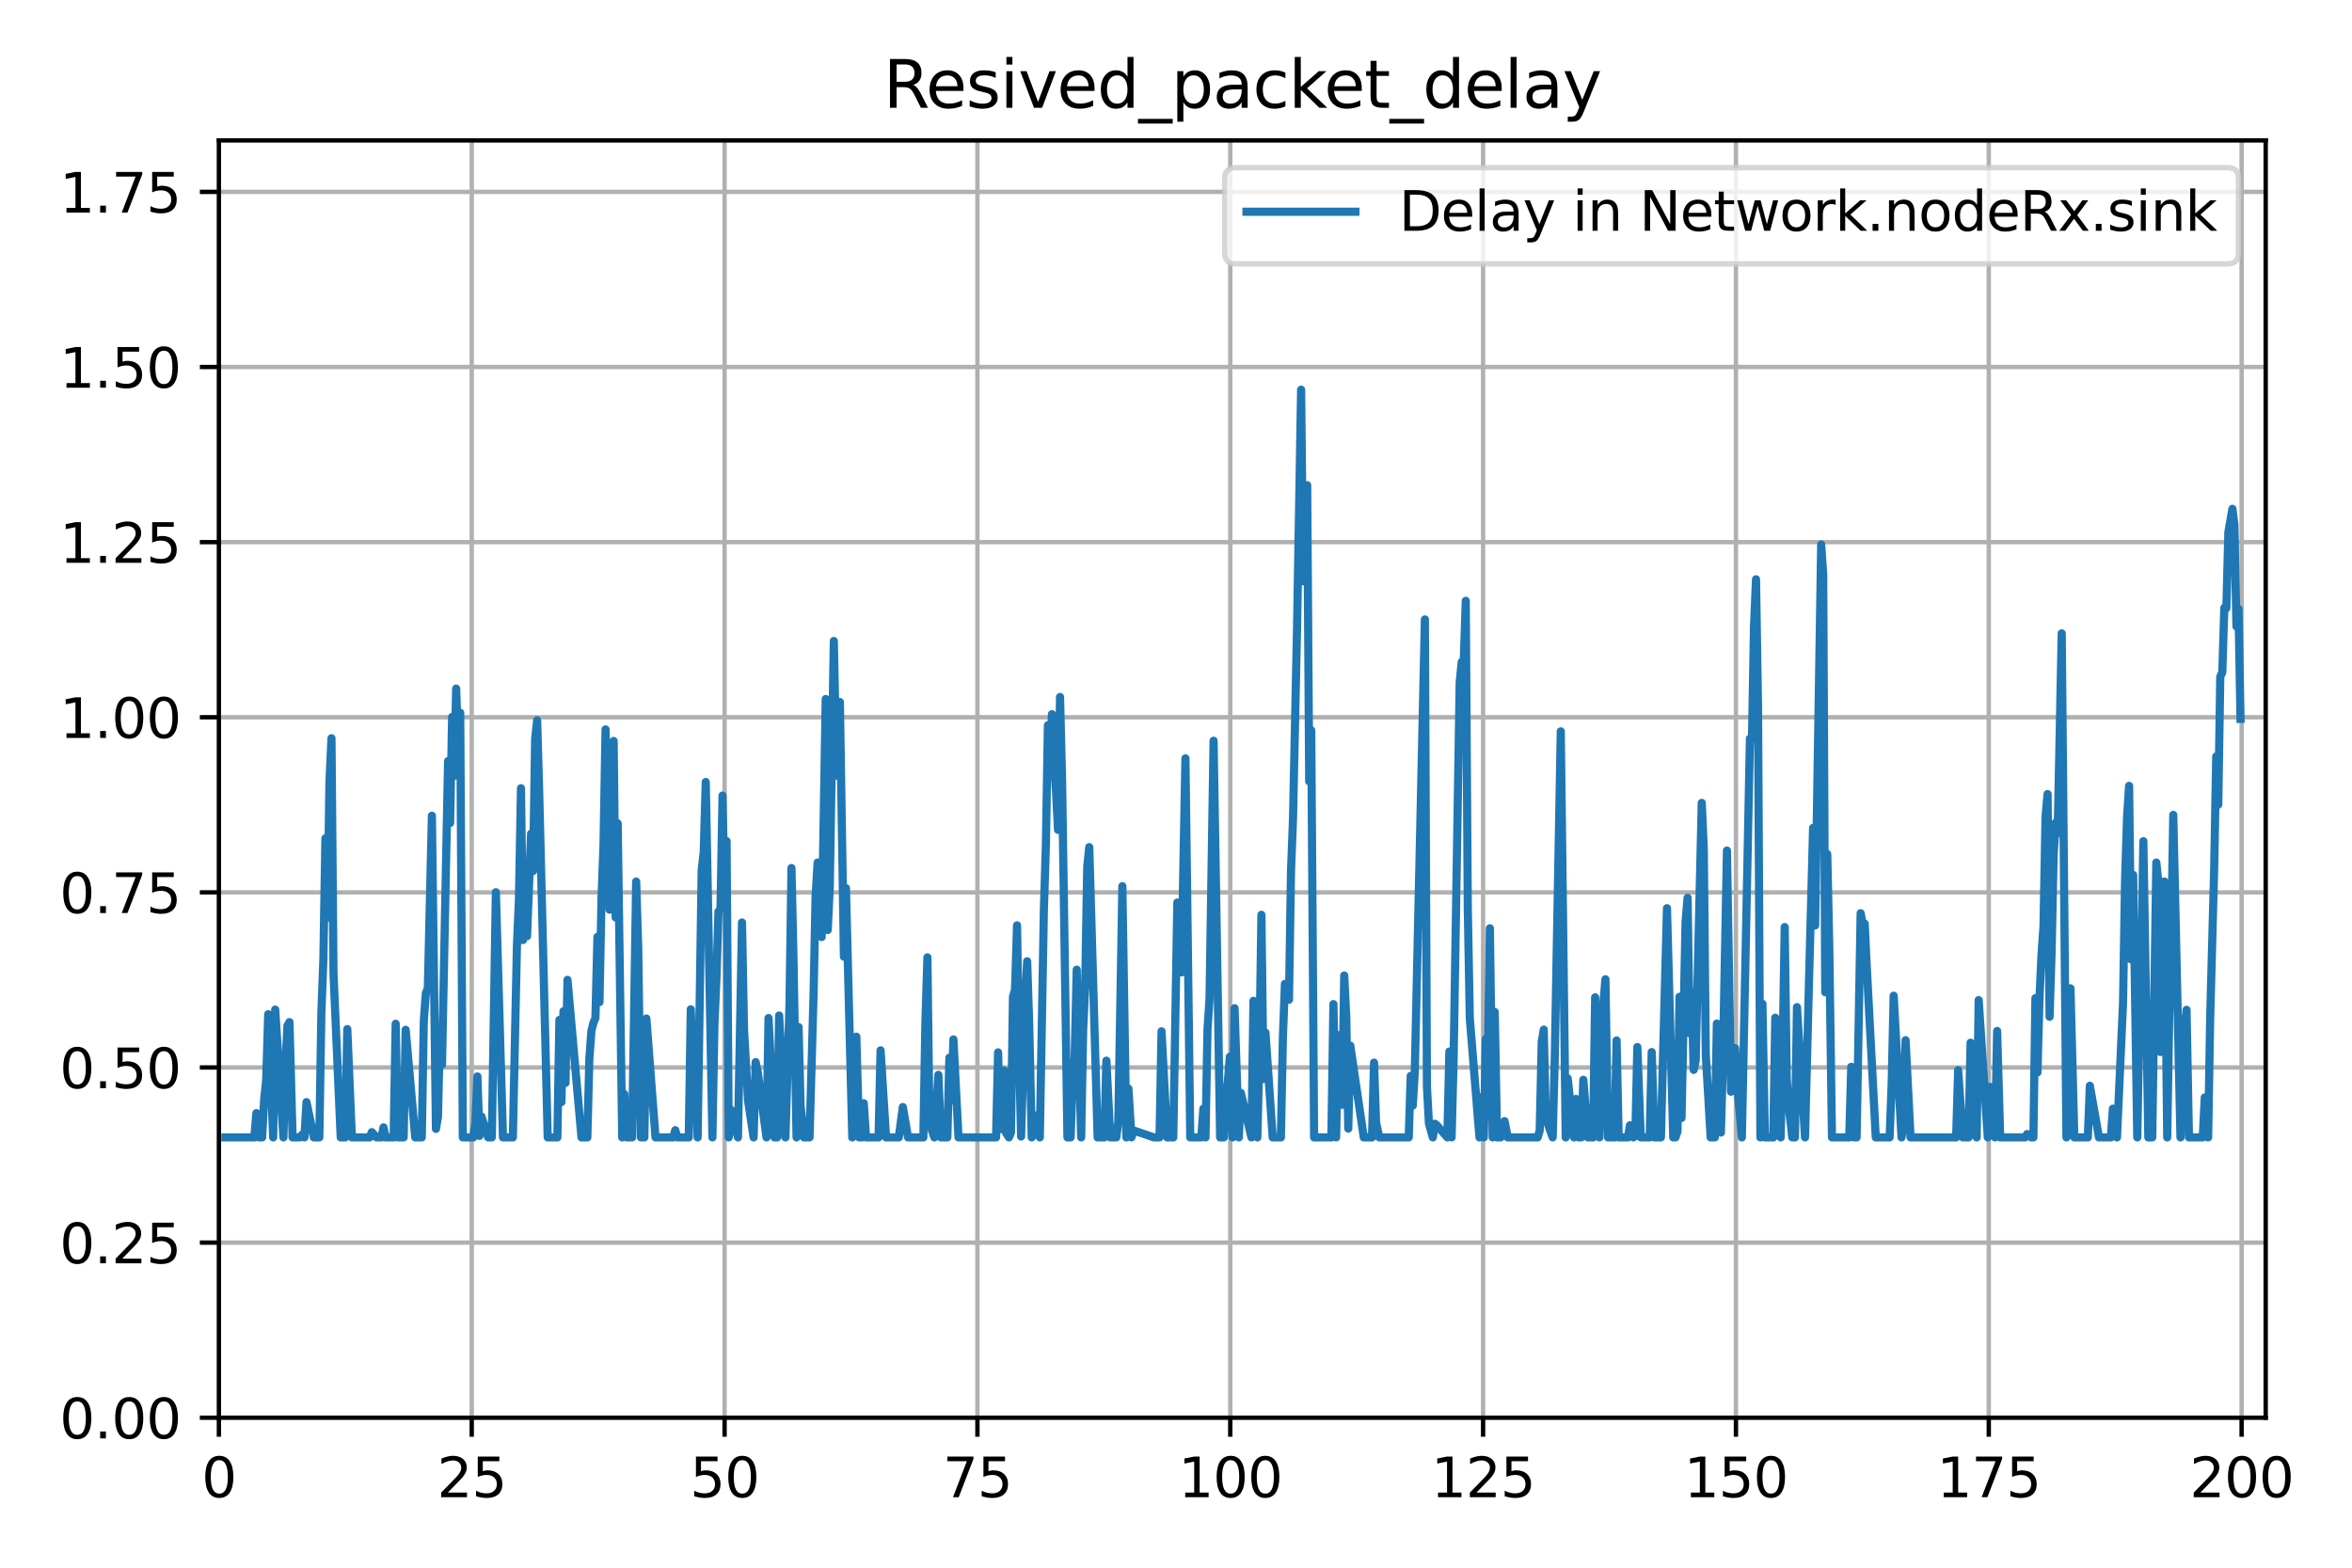 <?xml version="1.0" encoding="utf-8" standalone="no"?>
<!DOCTYPE svg PUBLIC "-//W3C//DTD SVG 1.1//EN"
  "http://www.w3.org/Graphics/SVG/1.1/DTD/svg11.dtd">
<svg xmlns:xlink="http://www.w3.org/1999/xlink" width="432pt" height="288pt" viewBox="0 0 432 288" xmlns="http://www.w3.org/2000/svg" version="1.1">
 <defs>
  <style type="text/css">*{stroke-linejoin: round; stroke-linecap: butt}</style>
 </defs>
 <g id="figure_1">
  <g id="patch_1">
   <path d="M 0 288 
L 432 288 
L 432 0 
L 0 0 
z
" style="fill: #ffffff"/>
  </g>
  <g id="axes_1">
   <g id="patch_2">
    <path d="M 40.206 260.45 
L 416.148 260.45 
L 416.148 25.8 
L 40.206 25.8 
z
" style="fill: #ffffff"/>
   </g>
   <g id="matplotlib.axis_1">
    <g id="xtick_1">
     <g id="line2d_1">
      <path d="M 40.206 260.45 
L 40.206 25.8 
" clip-path="url(#p8f9926ccaf)" style="fill: none; stroke: #b0b0b0; stroke-width: 0.8; stroke-linecap: square"/>
     </g>
     <g id="line2d_2">
      <defs>
       <path id="ma812861e76" d="M 0 0 
L 0 3.5 
" style="stroke: #000000; stroke-width: 0.8"/>
      </defs>
      <g>
       <use xlink:href="#ma812861e76" x="40.206" y="260.45" style="stroke: #000000; stroke-width: 0.8"/>
      </g>
     </g>
     <g id="text_1">
      <!-- 0 -->
      <g transform="translate(37.025 275.048)scale(0.1 -0.1)">
       <defs>
        <path id="DejaVuSans-30" d="M 2034 4250 
Q 1547 4250 1301 3770 
Q 1056 3291 1056 2328 
Q 1056 1369 1301 889 
Q 1547 409 2034 409 
Q 2525 409 2770 889 
Q 3016 1369 3016 2328 
Q 3016 3291 2770 3770 
Q 2525 4250 2034 4250 
z
M 2034 4750 
Q 2819 4750 3233 4129 
Q 3647 3509 3647 2328 
Q 3647 1150 3233 529 
Q 2819 -91 2034 -91 
Q 1250 -91 836 529 
Q 422 1150 422 2328 
Q 422 3509 836 4129 
Q 1250 4750 2034 4750 
z
" transform="scale(0.016)"/>
       </defs>
       <use xlink:href="#DejaVuSans-30"/>
      </g>
     </g>
    </g>
    <g id="xtick_2">
     <g id="line2d_3">
      <path d="M 86.646 260.45 
L 86.646 25.8 
" clip-path="url(#p8f9926ccaf)" style="fill: none; stroke: #b0b0b0; stroke-width: 0.8; stroke-linecap: square"/>
     </g>
     <g id="line2d_4">
      <g>
       <use xlink:href="#ma812861e76" x="86.646" y="260.45" style="stroke: #000000; stroke-width: 0.8"/>
      </g>
     </g>
     <g id="text_2">
      <!-- 25 -->
      <g transform="translate(80.284 275.048)scale(0.1 -0.1)">
       <defs>
        <path id="DejaVuSans-32" d="M 1228 531 
L 3431 531 
L 3431 0 
L 469 0 
L 469 531 
Q 828 903 1448 1529 
Q 2069 2156 2228 2338 
Q 2531 2678 2651 2914 
Q 2772 3150 2772 3378 
Q 2772 3750 2511 3984 
Q 2250 4219 1831 4219 
Q 1534 4219 1204 4116 
Q 875 4013 500 3803 
L 500 4441 
Q 881 4594 1212 4672 
Q 1544 4750 1819 4750 
Q 2544 4750 2975 4387 
Q 3406 4025 3406 3419 
Q 3406 3131 3298 2873 
Q 3191 2616 2906 2266 
Q 2828 2175 2409 1742 
Q 1991 1309 1228 531 
z
" transform="scale(0.016)"/>
        <path id="DejaVuSans-35" d="M 691 4666 
L 3169 4666 
L 3169 4134 
L 1269 4134 
L 1269 2991 
Q 1406 3038 1543 3061 
Q 1681 3084 1819 3084 
Q 2600 3084 3056 2656 
Q 3513 2228 3513 1497 
Q 3513 744 3044 326 
Q 2575 -91 1722 -91 
Q 1428 -91 1123 -41 
Q 819 9 494 109 
L 494 744 
Q 775 591 1075 516 
Q 1375 441 1709 441 
Q 2250 441 2565 725 
Q 2881 1009 2881 1497 
Q 2881 1984 2565 2268 
Q 2250 2553 1709 2553 
Q 1456 2553 1204 2497 
Q 953 2441 691 2322 
L 691 4666 
z
" transform="scale(0.016)"/>
       </defs>
       <use xlink:href="#DejaVuSans-32"/>
       <use xlink:href="#DejaVuSans-35" x="63.623"/>
      </g>
     </g>
    </g>
    <g id="xtick_3">
     <g id="line2d_5">
      <path d="M 133.086 260.45 
L 133.086 25.8 
" clip-path="url(#p8f9926ccaf)" style="fill: none; stroke: #b0b0b0; stroke-width: 0.8; stroke-linecap: square"/>
     </g>
     <g id="line2d_6">
      <g>
       <use xlink:href="#ma812861e76" x="133.086" y="260.45" style="stroke: #000000; stroke-width: 0.8"/>
      </g>
     </g>
     <g id="text_3">
      <!-- 50 -->
      <g transform="translate(126.723 275.048)scale(0.1 -0.1)">
       <use xlink:href="#DejaVuSans-35"/>
       <use xlink:href="#DejaVuSans-30" x="63.623"/>
      </g>
     </g>
    </g>
    <g id="xtick_4">
     <g id="line2d_7">
      <path d="M 179.526 260.45 
L 179.526 25.8 
" clip-path="url(#p8f9926ccaf)" style="fill: none; stroke: #b0b0b0; stroke-width: 0.8; stroke-linecap: square"/>
     </g>
     <g id="line2d_8">
      <g>
       <use xlink:href="#ma812861e76" x="179.526" y="260.45" style="stroke: #000000; stroke-width: 0.8"/>
      </g>
     </g>
     <g id="text_4">
      <!-- 75 -->
      <g transform="translate(173.163 275.048)scale(0.1 -0.1)">
       <defs>
        <path id="DejaVuSans-37" d="M 525 4666 
L 3525 4666 
L 3525 4397 
L 1831 0 
L 1172 0 
L 2766 4134 
L 525 4134 
L 525 4666 
z
" transform="scale(0.016)"/>
       </defs>
       <use xlink:href="#DejaVuSans-37"/>
       <use xlink:href="#DejaVuSans-35" x="63.623"/>
      </g>
     </g>
    </g>
    <g id="xtick_5">
     <g id="line2d_9">
      <path d="M 225.966 260.45 
L 225.966 25.8 
" clip-path="url(#p8f9926ccaf)" style="fill: none; stroke: #b0b0b0; stroke-width: 0.8; stroke-linecap: square"/>
     </g>
     <g id="line2d_10">
      <g>
       <use xlink:href="#ma812861e76" x="225.966" y="260.45" style="stroke: #000000; stroke-width: 0.8"/>
      </g>
     </g>
     <g id="text_5">
      <!-- 100 -->
      <g transform="translate(216.422 275.048)scale(0.1 -0.1)">
       <defs>
        <path id="DejaVuSans-31" d="M 794 531 
L 1825 531 
L 1825 4091 
L 703 3866 
L 703 4441 
L 1819 4666 
L 2450 4666 
L 2450 531 
L 3481 531 
L 3481 0 
L 794 0 
L 794 531 
z
" transform="scale(0.016)"/>
       </defs>
       <use xlink:href="#DejaVuSans-31"/>
       <use xlink:href="#DejaVuSans-30" x="63.623"/>
       <use xlink:href="#DejaVuSans-30" x="127.246"/>
      </g>
     </g>
    </g>
    <g id="xtick_6">
     <g id="line2d_11">
      <path d="M 272.406 260.45 
L 272.406 25.8 
" clip-path="url(#p8f9926ccaf)" style="fill: none; stroke: #b0b0b0; stroke-width: 0.8; stroke-linecap: square"/>
     </g>
     <g id="line2d_12">
      <g>
       <use xlink:href="#ma812861e76" x="272.406" y="260.45" style="stroke: #000000; stroke-width: 0.8"/>
      </g>
     </g>
     <g id="text_6">
      <!-- 125 -->
      <g transform="translate(262.862 275.048)scale(0.1 -0.1)">
       <use xlink:href="#DejaVuSans-31"/>
       <use xlink:href="#DejaVuSans-32" x="63.623"/>
       <use xlink:href="#DejaVuSans-35" x="127.246"/>
      </g>
     </g>
    </g>
    <g id="xtick_7">
     <g id="line2d_13">
      <path d="M 318.845 260.45 
L 318.845 25.8 
" clip-path="url(#p8f9926ccaf)" style="fill: none; stroke: #b0b0b0; stroke-width: 0.8; stroke-linecap: square"/>
     </g>
     <g id="line2d_14">
      <g>
       <use xlink:href="#ma812861e76" x="318.845" y="260.45" style="stroke: #000000; stroke-width: 0.8"/>
      </g>
     </g>
     <g id="text_7">
      <!-- 150 -->
      <g transform="translate(309.302 275.048)scale(0.1 -0.1)">
       <use xlink:href="#DejaVuSans-31"/>
       <use xlink:href="#DejaVuSans-35" x="63.623"/>
       <use xlink:href="#DejaVuSans-30" x="127.246"/>
      </g>
     </g>
    </g>
    <g id="xtick_8">
     <g id="line2d_15">
      <path d="M 365.285 260.45 
L 365.285 25.8 
" clip-path="url(#p8f9926ccaf)" style="fill: none; stroke: #b0b0b0; stroke-width: 0.8; stroke-linecap: square"/>
     </g>
     <g id="line2d_16">
      <g>
       <use xlink:href="#ma812861e76" x="365.285" y="260.45" style="stroke: #000000; stroke-width: 0.8"/>
      </g>
     </g>
     <g id="text_8">
      <!-- 175 -->
      <g transform="translate(355.741 275.048)scale(0.1 -0.1)">
       <use xlink:href="#DejaVuSans-31"/>
       <use xlink:href="#DejaVuSans-37" x="63.623"/>
       <use xlink:href="#DejaVuSans-35" x="127.246"/>
      </g>
     </g>
    </g>
    <g id="xtick_9">
     <g id="line2d_17">
      <path d="M 411.725 260.45 
L 411.725 25.8 
" clip-path="url(#p8f9926ccaf)" style="fill: none; stroke: #b0b0b0; stroke-width: 0.8; stroke-linecap: square"/>
     </g>
     <g id="line2d_18">
      <g>
       <use xlink:href="#ma812861e76" x="411.725" y="260.45" style="stroke: #000000; stroke-width: 0.8"/>
      </g>
     </g>
     <g id="text_9">
      <!-- 200 -->
      <g transform="translate(402.181 275.048)scale(0.1 -0.1)">
       <use xlink:href="#DejaVuSans-32"/>
       <use xlink:href="#DejaVuSans-30" x="63.623"/>
       <use xlink:href="#DejaVuSans-30" x="127.246"/>
      </g>
     </g>
    </g>
   </g>
   <g id="matplotlib.axis_2">
    <g id="ytick_1">
     <g id="line2d_19">
      <path d="M 40.206 260.45 
L 416.148 260.45 
" clip-path="url(#p8f9926ccaf)" style="fill: none; stroke: #b0b0b0; stroke-width: 0.8; stroke-linecap: square"/>
     </g>
     <g id="line2d_20">
      <defs>
       <path id="m893642ec7a" d="M 0 0 
L -3.5 0 
" style="stroke: #000000; stroke-width: 0.8"/>
      </defs>
      <g>
       <use xlink:href="#m893642ec7a" x="40.206" y="260.45" style="stroke: #000000; stroke-width: 0.8"/>
      </g>
     </g>
     <g id="text_10">
      <!-- 0.00 -->
      <g transform="translate(10.941 264.249)scale(0.1 -0.1)">
       <defs>
        <path id="DejaVuSans-2e" d="M 684 794 
L 1344 794 
L 1344 0 
L 684 0 
L 684 794 
z
" transform="scale(0.016)"/>
       </defs>
       <use xlink:href="#DejaVuSans-30"/>
       <use xlink:href="#DejaVuSans-2e" x="63.623"/>
       <use xlink:href="#DejaVuSans-30" x="95.41"/>
       <use xlink:href="#DejaVuSans-30" x="159.033"/>
      </g>
     </g>
    </g>
    <g id="ytick_2">
     <g id="line2d_21">
      <path d="M 40.206 228.279 
L 416.148 228.279 
" clip-path="url(#p8f9926ccaf)" style="fill: none; stroke: #b0b0b0; stroke-width: 0.8; stroke-linecap: square"/>
     </g>
     <g id="line2d_22">
      <g>
       <use xlink:href="#m893642ec7a" x="40.206" y="228.279" style="stroke: #000000; stroke-width: 0.8"/>
      </g>
     </g>
     <g id="text_11">
      <!-- 0.25 -->
      <g transform="translate(10.941 232.078)scale(0.1 -0.1)">
       <use xlink:href="#DejaVuSans-30"/>
       <use xlink:href="#DejaVuSans-2e" x="63.623"/>
       <use xlink:href="#DejaVuSans-32" x="95.41"/>
       <use xlink:href="#DejaVuSans-35" x="159.033"/>
      </g>
     </g>
    </g>
    <g id="ytick_3">
     <g id="line2d_23">
      <path d="M 40.206 196.108 
L 416.148 196.108 
" clip-path="url(#p8f9926ccaf)" style="fill: none; stroke: #b0b0b0; stroke-width: 0.8; stroke-linecap: square"/>
     </g>
     <g id="line2d_24">
      <g>
       <use xlink:href="#m893642ec7a" x="40.206" y="196.108" style="stroke: #000000; stroke-width: 0.8"/>
      </g>
     </g>
     <g id="text_12">
      <!-- 0.50 -->
      <g transform="translate(10.941 199.907)scale(0.1 -0.1)">
       <use xlink:href="#DejaVuSans-30"/>
       <use xlink:href="#DejaVuSans-2e" x="63.623"/>
       <use xlink:href="#DejaVuSans-35" x="95.41"/>
       <use xlink:href="#DejaVuSans-30" x="159.033"/>
      </g>
     </g>
    </g>
    <g id="ytick_4">
     <g id="line2d_25">
      <path d="M 40.206 163.937 
L 416.148 163.937 
" clip-path="url(#p8f9926ccaf)" style="fill: none; stroke: #b0b0b0; stroke-width: 0.8; stroke-linecap: square"/>
     </g>
     <g id="line2d_26">
      <g>
       <use xlink:href="#m893642ec7a" x="40.206" y="163.937" style="stroke: #000000; stroke-width: 0.8"/>
      </g>
     </g>
     <g id="text_13">
      <!-- 0.75 -->
      <g transform="translate(10.941 167.736)scale(0.1 -0.1)">
       <use xlink:href="#DejaVuSans-30"/>
       <use xlink:href="#DejaVuSans-2e" x="63.623"/>
       <use xlink:href="#DejaVuSans-37" x="95.41"/>
       <use xlink:href="#DejaVuSans-35" x="159.033"/>
      </g>
     </g>
    </g>
    <g id="ytick_5">
     <g id="line2d_27">
      <path d="M 40.206 131.766 
L 416.148 131.766 
" clip-path="url(#p8f9926ccaf)" style="fill: none; stroke: #b0b0b0; stroke-width: 0.8; stroke-linecap: square"/>
     </g>
     <g id="line2d_28">
      <g>
       <use xlink:href="#m893642ec7a" x="40.206" y="131.766" style="stroke: #000000; stroke-width: 0.8"/>
      </g>
     </g>
     <g id="text_14">
      <!-- 1.00 -->
      <g transform="translate(10.941 135.565)scale(0.1 -0.1)">
       <use xlink:href="#DejaVuSans-31"/>
       <use xlink:href="#DejaVuSans-2e" x="63.623"/>
       <use xlink:href="#DejaVuSans-30" x="95.41"/>
       <use xlink:href="#DejaVuSans-30" x="159.033"/>
      </g>
     </g>
    </g>
    <g id="ytick_6">
     <g id="line2d_29">
      <path d="M 40.206 99.595 
L 416.148 99.595 
" clip-path="url(#p8f9926ccaf)" style="fill: none; stroke: #b0b0b0; stroke-width: 0.8; stroke-linecap: square"/>
     </g>
     <g id="line2d_30">
      <g>
       <use xlink:href="#m893642ec7a" x="40.206" y="99.595" style="stroke: #000000; stroke-width: 0.8"/>
      </g>
     </g>
     <g id="text_15">
      <!-- 1.25 -->
      <g transform="translate(10.941 103.394)scale(0.1 -0.1)">
       <use xlink:href="#DejaVuSans-31"/>
       <use xlink:href="#DejaVuSans-2e" x="63.623"/>
       <use xlink:href="#DejaVuSans-32" x="95.41"/>
       <use xlink:href="#DejaVuSans-35" x="159.033"/>
      </g>
     </g>
    </g>
    <g id="ytick_7">
     <g id="line2d_31">
      <path d="M 40.206 67.423 
L 416.148 67.423 
" clip-path="url(#p8f9926ccaf)" style="fill: none; stroke: #b0b0b0; stroke-width: 0.8; stroke-linecap: square"/>
     </g>
     <g id="line2d_32">
      <g>
       <use xlink:href="#m893642ec7a" x="40.206" y="67.423" style="stroke: #000000; stroke-width: 0.8"/>
      </g>
     </g>
     <g id="text_16">
      <!-- 1.50 -->
      <g transform="translate(10.941 71.223)scale(0.1 -0.1)">
       <use xlink:href="#DejaVuSans-31"/>
       <use xlink:href="#DejaVuSans-2e" x="63.623"/>
       <use xlink:href="#DejaVuSans-35" x="95.41"/>
       <use xlink:href="#DejaVuSans-30" x="159.033"/>
      </g>
     </g>
    </g>
    <g id="ytick_8">
     <g id="line2d_33">
      <path d="M 40.206 35.252 
L 416.148 35.252 
" clip-path="url(#p8f9926ccaf)" style="fill: none; stroke: #b0b0b0; stroke-width: 0.8; stroke-linecap: square"/>
     </g>
     <g id="line2d_34">
      <g>
       <use xlink:href="#m893642ec7a" x="40.206" y="35.252" style="stroke: #000000; stroke-width: 0.8"/>
      </g>
     </g>
     <g id="text_17">
      <!-- 1.75 -->
      <g transform="translate(10.941 39.052)scale(0.1 -0.1)">
       <use xlink:href="#DejaVuSans-31"/>
       <use xlink:href="#DejaVuSans-2e" x="63.623"/>
       <use xlink:href="#DejaVuSans-37" x="95.41"/>
       <use xlink:href="#DejaVuSans-35" x="159.033"/>
      </g>
     </g>
    </g>
   </g>
   <g id="line2d_35">
    <path d="M 41.393 208.951 
L 46.718 208.951 
L 47.09 204.487 
L 47.57 208.951 
L 48.148 208.951 
L 48.52 201.942 
L 48.891 198.423 
L 49.263 186.32 
L 50.175 208.951 
L 50.547 185.468 
L 52.055 208.951 
L 52.426 195.504 
L 52.798 188.437 
L 53.17 187.772 
L 53.738 208.951 
L 55.089 208.951 
L 55.461 208.457 
L 55.922 208.951 
L 56.293 202.473 
L 57.648 208.951 
L 58.655 208.951 
L 59.027 186.058 
L 59.398 176.211 
L 59.77 153.993 
L 60.141 168.584 
L 60.513 143.635 
L 60.884 135.628 
L 61.256 178.898 
L 62.578 208.951 
L 63.417 208.951 
L 63.788 189.052 
L 64.638 208.951 
L 67.918 208.951 
L 68.29 207.987 
L 69.171 208.951 
L 70.07 208.951 
L 70.441 207.108 
L 70.824 208.951 
L 72.303 208.951 
L 72.674 188.073 
L 73.083 208.951 
L 74.139 208.951 
L 74.51 189.187 
L 76.268 208.951 
L 77.471 208.951 
L 77.842 187.535 
L 78.214 182.474 
L 78.585 181.51 
L 79.328 149.86 
L 80.071 207.39 
L 80.443 205.167 
L 80.815 188.851 
L 81.186 195.556 
L 82.301 139.81 
L 82.672 151.188 
L 83.044 131.71 
L 83.415 142.533 
L 83.787 126.503 
L 84.158 137.81 
L 84.53 130.934 
L 85.007 208.951 
L 86.943 208.951 
L 87.315 206.29 
L 87.686 197.752 
L 88.058 208.671 
L 88.429 205.114 
L 89.67 208.951 
L 90.337 208.951 
L 91.08 163.911 
L 92.38 208.951 
L 94.202 208.951 
L 94.945 173.831 
L 95.316 165.212 
L 95.688 144.804 
L 96.059 172.691 
L 96.431 161.585 
L 96.802 171.985 
L 97.546 153.141 
L 97.917 160.003 
L 98.289 135.779 
L 98.66 132.33 
L 99.032 145.425 
L 100.597 208.951 
L 102.376 208.951 
L 102.748 187.369 
L 103.119 202.47 
L 103.491 185.778 
L 103.862 198.956 
L 104.234 180.011 
L 106.803 208.951 
L 107.879 208.951 
L 108.251 194.49 
L 108.622 189.409 
L 108.994 187.914 
L 109.365 187.03 
L 109.737 172.114 
L 110.108 184.089 
L 110.48 165.036 
L 110.851 155.224 
L 111.223 134.002 
L 111.966 167.122 
L 112.337 156.115 
L 112.709 136.119 
L 113.08 168.546 
L 113.452 151.259 
L 114.284 208.951 
L 114.655 200.973 
L 115.146 208.951 
L 116.104 208.951 
L 116.847 161.948 
L 117.219 173.855 
L 117.726 208.951 
L 118.35 208.951 
L 118.722 187.114 
L 120.398 208.951 
L 123.661 208.951 
L 124.032 207.625 
L 124.41 208.951 
L 126.507 208.951 
L 126.878 185.427 
L 127.25 195.534 
L 127.621 192.958 
L 128.139 208.951 
L 128.882 159.8 
L 129.254 156.565 
L 129.626 143.661 
L 130.852 208.951 
L 131.223 188.157 
L 131.595 179.616 
L 131.966 167.436 
L 132.338 167.011 
L 132.709 146.153 
L 133.081 165.464 
L 133.452 154.501 
L 133.85 208.951 
L 134.222 203.863 
L 135.544 208.951 
L 136.287 169.471 
L 136.658 189.257 
L 137.401 202.214 
L 138.42 208.951 
L 138.792 195.12 
L 139.163 196.841 
L 140.787 208.951 
L 141.158 187.022 
L 142.257 208.951 
L 142.735 208.951 
L 143.107 186.563 
L 144.26 208.951 
L 145.003 184.844 
L 145.375 159.47 
L 145.746 176.232 
L 146.303 208.951 
L 146.675 188.67 
L 147.046 203.151 
L 147.665 208.951 
L 148.691 208.951 
L 149.434 182.538 
L 149.805 164.613 
L 150.177 158.457 
L 150.548 166.814 
L 150.92 172.146 
L 151.663 128.415 
L 152.034 170.845 
L 152.406 162.934 
L 153.149 117.755 
L 153.521 135.743 
L 153.892 142.554 
L 154.264 128.967 
L 155.007 175.754 
L 155.378 163.156 
L 156.542 208.951 
L 156.914 205.138 
L 157.285 190.443 
L 157.804 208.951 
L 158.283 208.951 
L 158.654 202.684 
L 159.064 208.951 
L 161.366 208.951 
L 161.738 192.958 
L 162.745 208.951 
L 165.081 208.951 
L 165.824 203.379 
L 166.787 208.951 
L 169.599 208.951 
L 169.97 187.982 
L 170.342 175.874 
L 170.714 206.378 
L 171.613 208.951 
L 172.356 197.462 
L 172.817 208.951 
L 174.004 208.951 
L 174.376 194.309 
L 174.747 202.18 
L 175.119 190.948 
L 176.049 208.951 
L 182.95 208.951 
L 183.322 193.33 
L 183.693 207.465 
L 184.436 196.67 
L 184.808 208.166 
L 185.316 208.951 
L 185.688 208.08 
L 186.059 183.091 
L 186.431 181.873 
L 186.802 169.993 
L 187.174 192.862 
L 187.545 208.792 
L 188.288 183.658 
L 188.66 176.592 
L 189.031 188.008 
L 189.5 208.951 
L 189.871 204.831 
L 190.986 208.951 
L 191.729 167.287 
L 192.101 155.225 
L 192.472 133.23 
L 192.844 140.072 
L 193.215 131.207 
L 193.587 139.972 
L 193.958 145.218 
L 194.33 152.453 
L 194.701 128.037 
L 195.073 143.183 
L 196.059 208.951 
L 196.647 208.951 
L 197.018 198.159 
L 197.39 194.219 
L 197.762 178.137 
L 198.581 208.951 
L 198.953 189.093 
L 199.324 181.044 
L 199.696 159.257 
L 200.067 155.62 
L 201.603 208.951 
L 202.843 208.951 
L 203.215 194.856 
L 203.926 208.951 
L 205.033 208.951 
L 205.404 206.148 
L 206.147 162.801 
L 206.885 208.951 
L 207.257 199.982 
L 207.825 208.951 
L 208.197 207.669 
L 211.949 208.951 
L 212.974 208.951 
L 213.345 189.463 
L 214.374 208.951 
L 215.503 208.951 
L 216.246 165.8 
L 216.617 167.47 
L 216.989 178.639 
L 217.732 139.315 
L 218.618 208.951 
L 220.651 208.951 
L 221.023 203.675 
L 221.416 208.951 
L 221.787 189.035 
L 222.159 183.484 
L 222.902 136.081 
L 224.107 208.951 
L 224.773 208.951 
L 225.144 201.253 
L 225.516 198.845 
L 225.888 194.143 
L 226.387 208.951 
L 226.759 185.218 
L 227.538 208.951 
L 227.909 200.776 
L 229.859 208.951 
L 230.23 183.861 
L 230.947 208.951 
L 231.319 193.341 
L 231.69 168.059 
L 232.062 198.215 
L 232.434 189.706 
L 233.763 208.951 
L 235.265 208.951 
L 235.637 190.483 
L 236.008 180.752 
L 236.38 183.434 
L 236.751 183.658 
L 237.123 160.078 
L 237.495 150.323 
L 238.238 115.1 
L 238.981 71.588 
L 239.352 106.786 
L 239.724 105.085 
L 240.095 89.134 
L 240.467 143.543 
L 240.838 134.162 
L 241.366 208.951 
L 244.54 208.951 
L 244.912 184.463 
L 245.412 208.951 
L 245.783 190.161 
L 246.155 191.185 
L 246.526 202.953 
L 246.898 179.211 
L 247.269 186.71 
L 247.641 207.337 
L 248.012 192.088 
L 250.488 208.951 
L 252.004 208.951 
L 252.376 195.219 
L 252.747 206.227 
L 253.341 208.951 
L 258.743 208.951 
L 259.115 197.648 
L 259.486 203.103 
L 259.858 196.973 
L 261.715 113.795 
L 262.087 199.592 
L 262.458 206.398 
L 263.171 208.951 
L 263.543 206.442 
L 263.914 206.734 
L 265.841 208.951 
L 266.212 193.174 
L 266.621 208.951 
L 266.992 194.545 
L 268.107 125.326 
L 268.478 121.59 
L 268.85 121.684 
L 269.221 110.373 
L 269.593 166.814 
L 269.964 187.089 
L 271.737 208.951 
L 272.108 201.529 
L 272.537 208.951 
L 272.908 190.856 
L 273.28 195.308 
L 273.651 170.536 
L 274.171 208.951 
L 274.543 185.901 
L 274.969 208.951 
L 275.603 208.951 
L 275.975 208.355 
L 276.346 205.958 
L 276.933 208.951 
L 282.432 208.951 
L 282.803 207.687 
L 283.175 191.388 
L 283.546 189.156 
L 283.918 205.418 
L 285.187 208.951 
L 285.558 195.012 
L 286.673 134.356 
L 287.577 208.951 
L 287.948 198.103 
L 289.1 208.951 
L 289.471 201.885 
L 289.948 208.951 
L 290.442 208.951 
L 290.814 198.369 
L 291.652 208.951 
L 292.613 208.951 
L 292.985 183.216 
L 293.762 208.951 
L 294.505 184.243 
L 294.876 179.9 
L 295.348 208.951 
L 296.555 208.951 
L 296.927 191.141 
L 297.305 208.951 
L 299.006 208.951 
L 299.378 206.726 
L 299.994 208.951 
L 300.365 208.713 
L 300.737 192.346 
L 301.363 208.951 
L 303.004 208.951 
L 303.376 193.276 
L 303.881 208.951 
L 305.064 208.951 
L 306.178 166.844 
L 307.33 208.951 
L 307.737 208.951 
L 308.109 207.851 
L 308.48 183.118 
L 308.852 205.381 
L 309.595 169.326 
L 309.966 164.932 
L 310.338 189.805 
L 310.709 182.162 
L 311.081 196.544 
L 311.452 194.852 
L 312.567 147.502 
L 312.938 155.884 
L 313.31 193.771 
L 314.202 208.951 
L 314.968 208.951 
L 315.339 188.041 
L 315.711 205.675 
L 316.083 208.063 
L 316.454 194.842 
L 317.197 156.259 
L 317.94 200.558 
L 318.312 194.289 
L 318.683 192.566 
L 319.055 199.002 
L 319.934 208.951 
L 321.42 135.669 
L 321.791 135.78 
L 322.163 115.191 
L 322.534 106.42 
L 322.906 130.114 
L 323.34 208.951 
L 323.711 184.408 
L 324.165 208.951 
L 325.7 208.951 
L 326.072 186.965 
L 327.059 208.951 
L 327.43 192.68 
L 327.802 170.306 
L 328.173 197.972 
L 328.545 203.25 
L 329.196 208.951 
L 329.685 208.951 
L 330.057 185.016 
L 331.533 208.951 
L 332.276 179.875 
L 333.019 152.092 
L 333.39 170.015 
L 334.505 100.038 
L 334.876 105.615 
L 335.248 182.281 
L 335.619 156.903 
L 335.991 173.956 
L 336.483 208.951 
L 339.656 208.951 
L 340.028 195.989 
L 340.518 208.951 
L 341.01 208.951 
L 341.753 167.766 
L 342.125 169.758 
L 342.496 169.686 
L 342.868 177.48 
L 344.528 208.951 
L 347.076 208.951 
L 347.448 199.147 
L 347.819 182.923 
L 349.26 208.951 
L 349.631 206.658 
L 350.003 191.096 
L 350.921 208.951 
L 359.29 208.951 
L 359.661 196.6 
L 360.521 208.951 
L 361.574 208.951 
L 361.945 191.556 
L 362.317 202.958 
L 363.058 208.951 
L 363.429 183.728 
L 365.104 208.951 
L 365.476 199.68 
L 366.447 208.951 
L 366.819 189.403 
L 367.381 208.951 
L 371.956 208.951 
L 372.328 208.338 
L 373.1 208.951 
L 373.483 208.951 
L 373.855 183.37 
L 374.226 197.018 
L 374.598 183.403 
L 374.969 175.417 
L 375.341 170.081 
L 375.712 150.028 
L 376.084 145.872 
L 376.455 186.792 
L 376.827 174.706 
L 377.198 157.097 
L 377.57 151.154 
L 377.941 153.06 
L 378.684 116.356 
L 379.548 208.951 
L 379.919 187.189 
L 380.291 181.568 
L 381 208.951 
L 383.48 208.951 
L 383.852 199.466 
L 385.52 208.951 
L 387.708 208.951 
L 388.08 203.673 
L 388.832 208.951 
L 389.947 184.256 
L 390.318 161.784 
L 390.69 149.918 
L 391.062 144.37 
L 391.433 176.257 
L 391.805 160.722 
L 392.561 208.951 
L 392.932 188.7 
L 393.304 178.155 
L 393.676 154.538 
L 394.592 208.951 
L 395.313 208.951 
L 396.056 158.463 
L 396.428 162.159 
L 396.799 193.258 
L 397.171 181.544 
L 397.542 161.943 
L 398.059 208.951 
L 398.43 186.413 
L 398.802 171.814 
L 399.173 149.701 
L 400.496 208.951 
L 400.868 194.082 
L 401.611 185.52 
L 402.05 208.951 
L 404.588 208.951 
L 404.96 201.608 
L 405.577 208.951 
L 405.949 187.133 
L 406.692 159.25 
L 407.064 138.955 
L 407.435 147.821 
L 407.807 124.284 
L 408.178 123.531 
L 408.55 111.652 
L 408.921 111.754 
L 409.293 97.752 
L 410.036 93.473 
L 410.407 96.443 
L 410.779 115.092 
L 411.15 111.878 
L 411.522 132.062 
L 411.522 132.062 
" clip-path="url(#p8f9926ccaf)" style="fill: none; stroke: #1f77b4; stroke-width: 1.5; stroke-linecap: square"/>
   </g>
   <g id="patch_3">
    <path d="M 40.206 260.45 
L 40.206 25.8 
" style="fill: none; stroke: #000000; stroke-width: 0.8; stroke-linejoin: miter; stroke-linecap: square"/>
   </g>
   <g id="patch_4">
    <path d="M 416.148 260.45 
L 416.148 25.8 
" style="fill: none; stroke: #000000; stroke-width: 0.8; stroke-linejoin: miter; stroke-linecap: square"/>
   </g>
   <g id="patch_5">
    <path d="M 40.206 260.45 
L 416.148 260.45 
" style="fill: none; stroke: #000000; stroke-width: 0.8; stroke-linejoin: miter; stroke-linecap: square"/>
   </g>
   <g id="patch_6">
    <path d="M 40.206 25.8 
L 416.148 25.8 
" style="fill: none; stroke: #000000; stroke-width: 0.8; stroke-linejoin: miter; stroke-linecap: square"/>
   </g>
   <g id="text_18">
    <!-- Resived_packet_delay -->
    <g transform="translate(162.26 19.8)scale(0.12 -0.12)">
     <defs>
      <path id="DejaVuSans-52" d="M 2841 2188 
Q 3044 2119 3236 1894 
Q 3428 1669 3622 1275 
L 4263 0 
L 3584 0 
L 2988 1197 
Q 2756 1666 2539 1819 
Q 2322 1972 1947 1972 
L 1259 1972 
L 1259 0 
L 628 0 
L 628 4666 
L 2053 4666 
Q 2853 4666 3247 4331 
Q 3641 3997 3641 3322 
Q 3641 2881 3436 2590 
Q 3231 2300 2841 2188 
z
M 1259 4147 
L 1259 2491 
L 2053 2491 
Q 2509 2491 2742 2702 
Q 2975 2913 2975 3322 
Q 2975 3731 2742 3939 
Q 2509 4147 2053 4147 
L 1259 4147 
z
" transform="scale(0.016)"/>
      <path id="DejaVuSans-65" d="M 3597 1894 
L 3597 1613 
L 953 1613 
Q 991 1019 1311 708 
Q 1631 397 2203 397 
Q 2534 397 2845 478 
Q 3156 559 3463 722 
L 3463 178 
Q 3153 47 2828 -22 
Q 2503 -91 2169 -91 
Q 1331 -91 842 396 
Q 353 884 353 1716 
Q 353 2575 817 3079 
Q 1281 3584 2069 3584 
Q 2775 3584 3186 3129 
Q 3597 2675 3597 1894 
z
M 3022 2063 
Q 3016 2534 2758 2815 
Q 2500 3097 2075 3097 
Q 1594 3097 1305 2825 
Q 1016 2553 972 2059 
L 3022 2063 
z
" transform="scale(0.016)"/>
      <path id="DejaVuSans-73" d="M 2834 3397 
L 2834 2853 
Q 2591 2978 2328 3040 
Q 2066 3103 1784 3103 
Q 1356 3103 1142 2972 
Q 928 2841 928 2578 
Q 928 2378 1081 2264 
Q 1234 2150 1697 2047 
L 1894 2003 
Q 2506 1872 2764 1633 
Q 3022 1394 3022 966 
Q 3022 478 2636 193 
Q 2250 -91 1575 -91 
Q 1294 -91 989 -36 
Q 684 19 347 128 
L 347 722 
Q 666 556 975 473 
Q 1284 391 1588 391 
Q 1994 391 2212 530 
Q 2431 669 2431 922 
Q 2431 1156 2273 1281 
Q 2116 1406 1581 1522 
L 1381 1569 
Q 847 1681 609 1914 
Q 372 2147 372 2553 
Q 372 3047 722 3315 
Q 1072 3584 1716 3584 
Q 2034 3584 2315 3537 
Q 2597 3491 2834 3397 
z
" transform="scale(0.016)"/>
      <path id="DejaVuSans-69" d="M 603 3500 
L 1178 3500 
L 1178 0 
L 603 0 
L 603 3500 
z
M 603 4863 
L 1178 4863 
L 1178 4134 
L 603 4134 
L 603 4863 
z
" transform="scale(0.016)"/>
      <path id="DejaVuSans-76" d="M 191 3500 
L 800 3500 
L 1894 563 
L 2988 3500 
L 3597 3500 
L 2284 0 
L 1503 0 
L 191 3500 
z
" transform="scale(0.016)"/>
      <path id="DejaVuSans-64" d="M 2906 2969 
L 2906 4863 
L 3481 4863 
L 3481 0 
L 2906 0 
L 2906 525 
Q 2725 213 2448 61 
Q 2172 -91 1784 -91 
Q 1150 -91 751 415 
Q 353 922 353 1747 
Q 353 2572 751 3078 
Q 1150 3584 1784 3584 
Q 2172 3584 2448 3432 
Q 2725 3281 2906 2969 
z
M 947 1747 
Q 947 1113 1208 752 
Q 1469 391 1925 391 
Q 2381 391 2643 752 
Q 2906 1113 2906 1747 
Q 2906 2381 2643 2742 
Q 2381 3103 1925 3103 
Q 1469 3103 1208 2742 
Q 947 2381 947 1747 
z
" transform="scale(0.016)"/>
      <path id="DejaVuSans-5f" d="M 3263 -1063 
L 3263 -1509 
L -63 -1509 
L -63 -1063 
L 3263 -1063 
z
" transform="scale(0.016)"/>
      <path id="DejaVuSans-70" d="M 1159 525 
L 1159 -1331 
L 581 -1331 
L 581 3500 
L 1159 3500 
L 1159 2969 
Q 1341 3281 1617 3432 
Q 1894 3584 2278 3584 
Q 2916 3584 3314 3078 
Q 3713 2572 3713 1747 
Q 3713 922 3314 415 
Q 2916 -91 2278 -91 
Q 1894 -91 1617 61 
Q 1341 213 1159 525 
z
M 3116 1747 
Q 3116 2381 2855 2742 
Q 2594 3103 2138 3103 
Q 1681 3103 1420 2742 
Q 1159 2381 1159 1747 
Q 1159 1113 1420 752 
Q 1681 391 2138 391 
Q 2594 391 2855 752 
Q 3116 1113 3116 1747 
z
" transform="scale(0.016)"/>
      <path id="DejaVuSans-61" d="M 2194 1759 
Q 1497 1759 1228 1600 
Q 959 1441 959 1056 
Q 959 750 1161 570 
Q 1363 391 1709 391 
Q 2188 391 2477 730 
Q 2766 1069 2766 1631 
L 2766 1759 
L 2194 1759 
z
M 3341 1997 
L 3341 0 
L 2766 0 
L 2766 531 
Q 2569 213 2275 61 
Q 1981 -91 1556 -91 
Q 1019 -91 701 211 
Q 384 513 384 1019 
Q 384 1609 779 1909 
Q 1175 2209 1959 2209 
L 2766 2209 
L 2766 2266 
Q 2766 2663 2505 2880 
Q 2244 3097 1772 3097 
Q 1472 3097 1187 3025 
Q 903 2953 641 2809 
L 641 3341 
Q 956 3463 1253 3523 
Q 1550 3584 1831 3584 
Q 2591 3584 2966 3190 
Q 3341 2797 3341 1997 
z
" transform="scale(0.016)"/>
      <path id="DejaVuSans-63" d="M 3122 3366 
L 3122 2828 
Q 2878 2963 2633 3030 
Q 2388 3097 2138 3097 
Q 1578 3097 1268 2742 
Q 959 2388 959 1747 
Q 959 1106 1268 751 
Q 1578 397 2138 397 
Q 2388 397 2633 464 
Q 2878 531 3122 666 
L 3122 134 
Q 2881 22 2623 -34 
Q 2366 -91 2075 -91 
Q 1284 -91 818 406 
Q 353 903 353 1747 
Q 353 2603 823 3093 
Q 1294 3584 2113 3584 
Q 2378 3584 2631 3529 
Q 2884 3475 3122 3366 
z
" transform="scale(0.016)"/>
      <path id="DejaVuSans-6b" d="M 581 4863 
L 1159 4863 
L 1159 1991 
L 2875 3500 
L 3609 3500 
L 1753 1863 
L 3688 0 
L 2938 0 
L 1159 1709 
L 1159 0 
L 581 0 
L 581 4863 
z
" transform="scale(0.016)"/>
      <path id="DejaVuSans-74" d="M 1172 4494 
L 1172 3500 
L 2356 3500 
L 2356 3053 
L 1172 3053 
L 1172 1153 
Q 1172 725 1289 603 
Q 1406 481 1766 481 
L 2356 481 
L 2356 0 
L 1766 0 
Q 1100 0 847 248 
Q 594 497 594 1153 
L 594 3053 
L 172 3053 
L 172 3500 
L 594 3500 
L 594 4494 
L 1172 4494 
z
" transform="scale(0.016)"/>
      <path id="DejaVuSans-6c" d="M 603 4863 
L 1178 4863 
L 1178 0 
L 603 0 
L 603 4863 
z
" transform="scale(0.016)"/>
      <path id="DejaVuSans-79" d="M 2059 -325 
Q 1816 -950 1584 -1140 
Q 1353 -1331 966 -1331 
L 506 -1331 
L 506 -850 
L 844 -850 
Q 1081 -850 1212 -737 
Q 1344 -625 1503 -206 
L 1606 56 
L 191 3500 
L 800 3500 
L 1894 763 
L 2988 3500 
L 3597 3500 
L 2059 -325 
z
" transform="scale(0.016)"/>
     </defs>
     <use xlink:href="#DejaVuSans-52"/>
     <use xlink:href="#DejaVuSans-65" x="64.982"/>
     <use xlink:href="#DejaVuSans-73" x="126.506"/>
     <use xlink:href="#DejaVuSans-69" x="178.605"/>
     <use xlink:href="#DejaVuSans-76" x="206.389"/>
     <use xlink:href="#DejaVuSans-65" x="265.568"/>
     <use xlink:href="#DejaVuSans-64" x="327.092"/>
     <use xlink:href="#DejaVuSans-5f" x="390.568"/>
     <use xlink:href="#DejaVuSans-70" x="440.568"/>
     <use xlink:href="#DejaVuSans-61" x="504.045"/>
     <use xlink:href="#DejaVuSans-63" x="565.324"/>
     <use xlink:href="#DejaVuSans-6b" x="620.305"/>
     <use xlink:href="#DejaVuSans-65" x="674.59"/>
     <use xlink:href="#DejaVuSans-74" x="736.113"/>
     <use xlink:href="#DejaVuSans-5f" x="775.322"/>
     <use xlink:href="#DejaVuSans-64" x="825.322"/>
     <use xlink:href="#DejaVuSans-65" x="888.799"/>
     <use xlink:href="#DejaVuSans-6c" x="950.322"/>
     <use xlink:href="#DejaVuSans-61" x="978.105"/>
     <use xlink:href="#DejaVuSans-79" x="1039.385"/>
    </g>
   </g>
   <g id="legend_1">
    <g id="patch_7">
     <path d="M 226.948 48.478 
L 409.148 48.478 
Q 411.148 48.478 411.148 46.478 
L 411.148 32.8 
Q 411.148 30.8 409.148 30.8 
L 226.948 30.8 
Q 224.948 30.8 224.948 32.8 
L 224.948 46.478 
Q 224.948 48.478 226.948 48.478 
z
" style="fill: #ffffff; opacity: 0.8; stroke: #cccccc; stroke-linejoin: miter"/>
    </g>
    <g id="line2d_36">
     <path d="M 228.948 38.898 
L 238.948 38.898 
L 248.948 38.898 
" style="fill: none; stroke: #1f77b4; stroke-width: 1.5; stroke-linecap: square"/>
    </g>
    <g id="text_19">
     <!-- Delay in Network.nodeRx.sink -->
     <g transform="translate(256.948 42.398)scale(0.1 -0.1)">
      <defs>
       <path id="DejaVuSans-44" d="M 1259 4147 
L 1259 519 
L 2022 519 
Q 2988 519 3436 956 
Q 3884 1394 3884 2338 
Q 3884 3275 3436 3711 
Q 2988 4147 2022 4147 
L 1259 4147 
z
M 628 4666 
L 1925 4666 
Q 3281 4666 3915 4102 
Q 4550 3538 4550 2338 
Q 4550 1131 3912 565 
Q 3275 0 1925 0 
L 628 0 
L 628 4666 
z
" transform="scale(0.016)"/>
       <path id="DejaVuSans-20" transform="scale(0.016)"/>
       <path id="DejaVuSans-6e" d="M 3513 2113 
L 3513 0 
L 2938 0 
L 2938 2094 
Q 2938 2591 2744 2837 
Q 2550 3084 2163 3084 
Q 1697 3084 1428 2787 
Q 1159 2491 1159 1978 
L 1159 0 
L 581 0 
L 581 3500 
L 1159 3500 
L 1159 2956 
Q 1366 3272 1645 3428 
Q 1925 3584 2291 3584 
Q 2894 3584 3203 3211 
Q 3513 2838 3513 2113 
z
" transform="scale(0.016)"/>
       <path id="DejaVuSans-4e" d="M 628 4666 
L 1478 4666 
L 3547 763 
L 3547 4666 
L 4159 4666 
L 4159 0 
L 3309 0 
L 1241 3903 
L 1241 0 
L 628 0 
L 628 4666 
z
" transform="scale(0.016)"/>
       <path id="DejaVuSans-77" d="M 269 3500 
L 844 3500 
L 1563 769 
L 2278 3500 
L 2956 3500 
L 3675 769 
L 4391 3500 
L 4966 3500 
L 4050 0 
L 3372 0 
L 2619 2869 
L 1863 0 
L 1184 0 
L 269 3500 
z
" transform="scale(0.016)"/>
       <path id="DejaVuSans-6f" d="M 1959 3097 
Q 1497 3097 1228 2736 
Q 959 2375 959 1747 
Q 959 1119 1226 758 
Q 1494 397 1959 397 
Q 2419 397 2687 759 
Q 2956 1122 2956 1747 
Q 2956 2369 2687 2733 
Q 2419 3097 1959 3097 
z
M 1959 3584 
Q 2709 3584 3137 3096 
Q 3566 2609 3566 1747 
Q 3566 888 3137 398 
Q 2709 -91 1959 -91 
Q 1206 -91 779 398 
Q 353 888 353 1747 
Q 353 2609 779 3096 
Q 1206 3584 1959 3584 
z
" transform="scale(0.016)"/>
       <path id="DejaVuSans-72" d="M 2631 2963 
Q 2534 3019 2420 3045 
Q 2306 3072 2169 3072 
Q 1681 3072 1420 2755 
Q 1159 2438 1159 1844 
L 1159 0 
L 581 0 
L 581 3500 
L 1159 3500 
L 1159 2956 
Q 1341 3275 1631 3429 
Q 1922 3584 2338 3584 
Q 2397 3584 2469 3576 
Q 2541 3569 2628 3553 
L 2631 2963 
z
" transform="scale(0.016)"/>
       <path id="DejaVuSans-78" d="M 3513 3500 
L 2247 1797 
L 3578 0 
L 2900 0 
L 1881 1375 
L 863 0 
L 184 0 
L 1544 1831 
L 300 3500 
L 978 3500 
L 1906 2253 
L 2834 3500 
L 3513 3500 
z
" transform="scale(0.016)"/>
      </defs>
      <use xlink:href="#DejaVuSans-44"/>
      <use xlink:href="#DejaVuSans-65" x="77.002"/>
      <use xlink:href="#DejaVuSans-6c" x="138.525"/>
      <use xlink:href="#DejaVuSans-61" x="166.309"/>
      <use xlink:href="#DejaVuSans-79" x="227.588"/>
      <use xlink:href="#DejaVuSans-20" x="286.768"/>
      <use xlink:href="#DejaVuSans-69" x="318.555"/>
      <use xlink:href="#DejaVuSans-6e" x="346.338"/>
      <use xlink:href="#DejaVuSans-20" x="409.717"/>
      <use xlink:href="#DejaVuSans-4e" x="441.504"/>
      <use xlink:href="#DejaVuSans-65" x="516.309"/>
      <use xlink:href="#DejaVuSans-74" x="577.832"/>
      <use xlink:href="#DejaVuSans-77" x="617.041"/>
      <use xlink:href="#DejaVuSans-6f" x="698.828"/>
      <use xlink:href="#DejaVuSans-72" x="760.01"/>
      <use xlink:href="#DejaVuSans-6b" x="801.123"/>
      <use xlink:href="#DejaVuSans-2e" x="859.033"/>
      <use xlink:href="#DejaVuSans-6e" x="890.82"/>
      <use xlink:href="#DejaVuSans-6f" x="954.199"/>
      <use xlink:href="#DejaVuSans-64" x="1015.381"/>
      <use xlink:href="#DejaVuSans-65" x="1078.857"/>
      <use xlink:href="#DejaVuSans-52" x="1140.381"/>
      <use xlink:href="#DejaVuSans-78" x="1209.863"/>
      <use xlink:href="#DejaVuSans-2e" x="1269.043"/>
      <use xlink:href="#DejaVuSans-73" x="1300.83"/>
      <use xlink:href="#DejaVuSans-69" x="1352.93"/>
      <use xlink:href="#DejaVuSans-6e" x="1380.713"/>
      <use xlink:href="#DejaVuSans-6b" x="1444.092"/>
     </g>
    </g>
   </g>
  </g>
 </g>
 <defs>
  <clipPath id="p8f9926ccaf">
   <rect x="40.206" y="25.8" width="375.942" height="234.65"/>
  </clipPath>
 </defs>
</svg>

